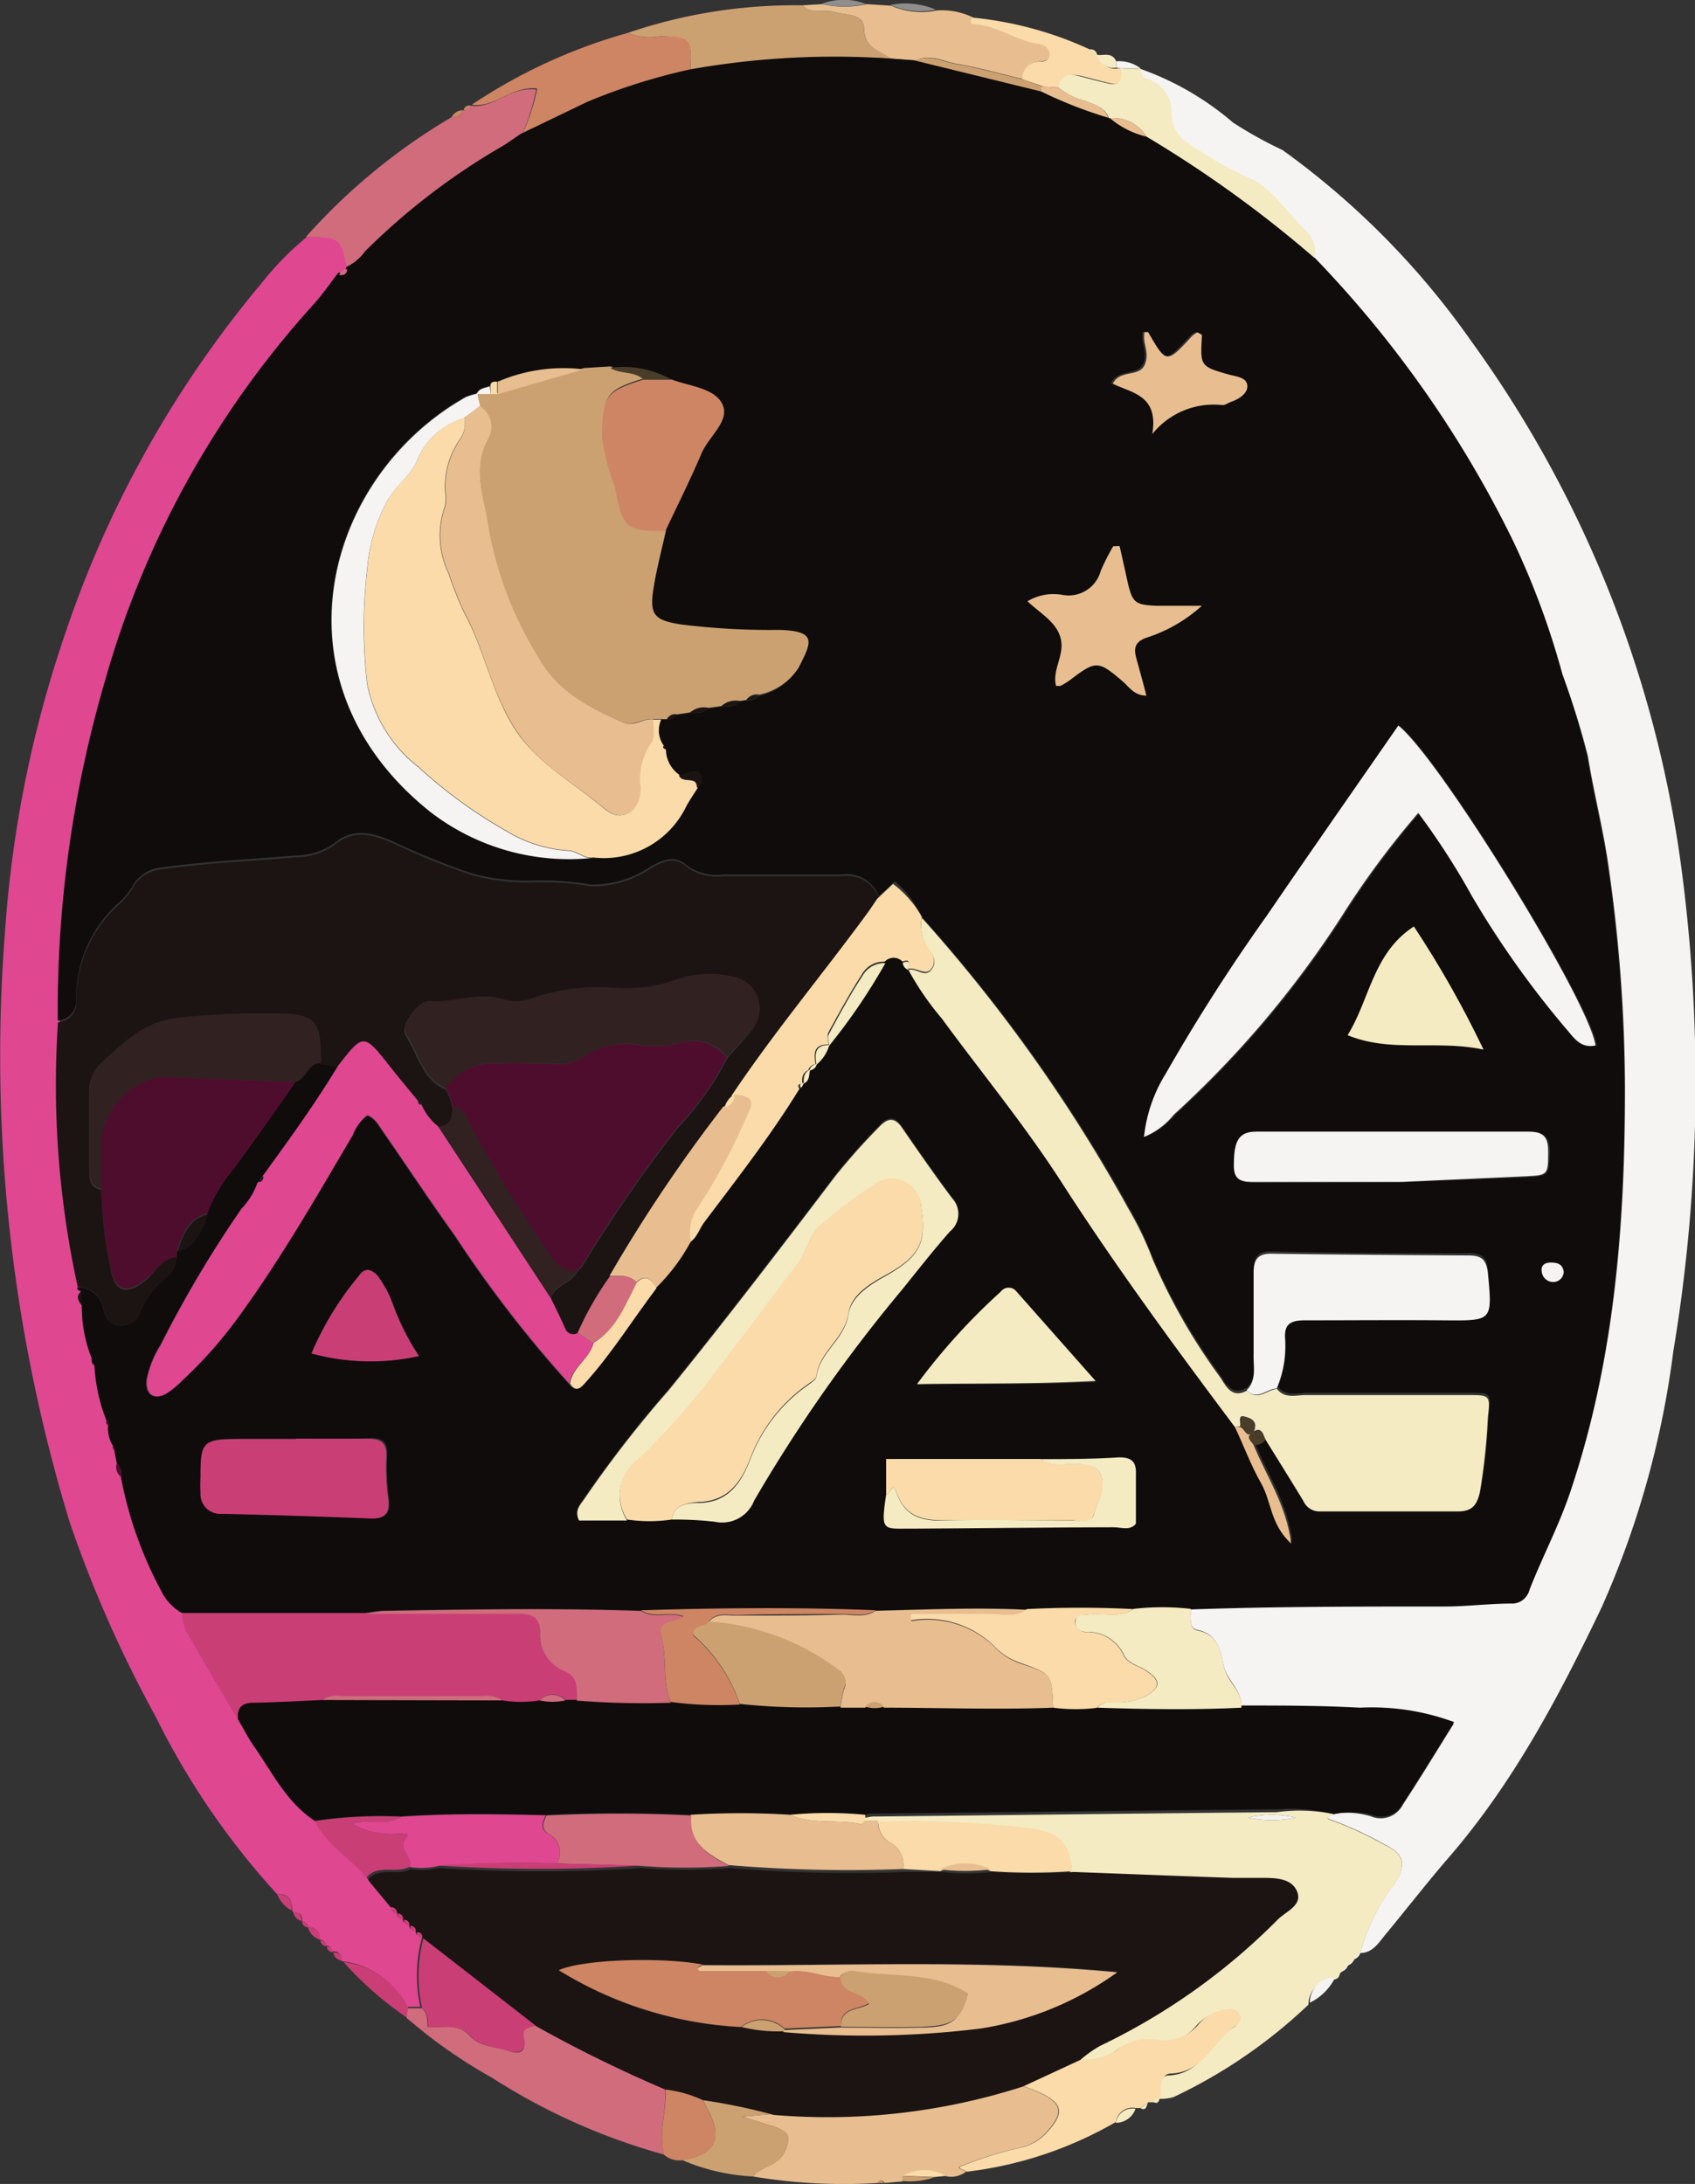 <svg id="Layer_1" data-name="Layer 1" xmlns="http://www.w3.org/2000/svg" viewBox="0 0 85.98 110.74"><rect x="0" y="0" width="85.98" height="110.74" fill="#333333" stroke="none"/><defs><style>.cls-1{fill:#f5f4f3;}.cls-2{fill:#df4791;}.cls-3{fill:#f4ebc2;}.cls-4{fill:#e8be90;}.cls-5{fill:#d16c7c;}.cls-6{fill:#fadba9;}.cls-7{fill:#cca172;}.cls-8{fill:#cd8564;}.cls-9{fill:#ca3e76;}.cls-10{fill:#908d8d;}.cls-11{fill:#0f0c0b;}.cls-12{fill:#1b1412;}.cls-13{fill:#4f0d2d;}.cls-14{fill:#312121;}.cls-15{fill:#493d2a;}</style></defs><title>logo</title><path class="cls-1" d="M319.59,250a14.7,14.7,0,0,1,4.7,2.72,20.83,20.83,0,0,0,2.52,1.4,40.74,40.74,0,0,1,9.55,9.66A58.72,58.72,0,0,1,347,290.23a82.8,82.8,0,0,1-.37,24.8A46.12,46.12,0,0,1,343,328c-2.19,4.57-4.52,9-7.92,12.88-1,1.17-2,2.45-3,3.66-.36.42-.67,1-1.33,1a10,10,0,0,1,1.73-3.5c.62-1,.52-1.5-.49-2a18.4,18.4,0,0,0-2.7-1.25c-.45-.13.07-.2.13-.31a4.19,4.19,0,0,1,1.87.13,1.26,1.26,0,0,0,1.62-.59c.88-1.34,1.71-2.71,2.58-4.1a12.07,12.07,0,0,0-4.78-.73c-2-.06-4-.08-6-.11.07-.86-.73-1.36-.89-2.11s-.28-1.6-1.35-1.82c-.46-.09-.28-.7-.33-1.09,4.27-.15,8.55-.18,12.82-.15,1.16,0,2.32-.11,3.48-.15a.89.89,0,0,0,.91-.68c.66-1.67,1.51-3.26,2.08-5,2.23-6.64,2.76-13.54,2.75-20.47a79.74,79.74,0,0,0-.81-11c-.26-1.94-.76-3.82-1.07-5.75A40.51,40.51,0,0,0,341,280.7a39.65,39.65,0,0,0-2.56-6.79,56.24,56.24,0,0,0-10.05-14.32,1.51,1.51,0,0,0-.49-1.42c-1-.88-1.68-2.16-2.87-2.64a19.22,19.22,0,0,1-3-1.72,1.76,1.76,0,0,1-.93-1.54,1.73,1.73,0,0,0-1.28-1.78c-.21-.06-.26-.31-.32-.51Z" transform="translate(-261.75 -246.51)"/><path class="cls-2" d="M275.81,342.56a38.61,38.61,0,0,1-6.16-9,62.26,62.26,0,0,1-4.36-9.85A80.93,80.93,0,0,1,262,293.81a59,59,0,0,1,3.06-15.18A54.86,54.86,0,0,1,275,260.89a15.3,15.3,0,0,1,2.32-2.37c1.75,0,1.75,0,2.1,1.65h0a.43.43,0,0,0-.4.29c-.45.58-.86,1.19-1.36,1.72a47.79,47.79,0,0,0-10.49,19,59.62,59.62,0,0,0-2.39,17.21,47.87,47.87,0,0,0,1,13.4c0,.13.05.2.17.2-.27.27-.16.51.06.74a7,7,0,0,0,.5,2.67.31.31,0,0,0,.14.4,8.9,8.9,0,0,0,.62,2.79s-.07.07-.06.09a.7.7,0,0,0,.13.17,1.71,1.71,0,0,0,.25,1s-.07.08-.06.1a1.3,1.3,0,0,0,.11.19l.12.62a.6.6,0,0,0,.2.65,19.9,19.9,0,0,0,2.05,5.79A2.54,2.54,0,0,0,271,328.3a3,3,0,0,0,.2.9c.86,1.52,1.76,3,2.64,4.52.27.45.51.93.81,1.36.93,1.33,1.65,2.84,3.08,3.77.61,1.19,1.79,1.86,2.62,2.86l1.25,1.51c0,.19.1.28.29.29l0,0a.24.24,0,0,0,.28.28l0,0a.24.24,0,0,0,.28.26l.05.05c0,.18.08.27.27.26l.06.06q0,.28.27.24l.06.07a7.44,7.44,0,0,0-.09,3.54h-.68a4.15,4.15,0,0,0-3.28-2.31l-.1-.09c.07-.35-.15-.41-.42-.42l0,0a.32.32,0,0,0-.31-.29l0,0a.31.31,0,0,0-.3-.3l0,0a.55.55,0,0,0-.61-.62h0a.32.32,0,0,0-.29-.31l0,0c0-.27-.07-.49-.42-.43l-.08-.09C276.57,342.87,276.42,342.52,275.81,342.56Z" transform="translate(-261.75 -246.51)"/><path class="cls-3" d="M329.42,338.5c-.06.11-.58.18-.13.31a18.4,18.4,0,0,1,2.7,1.25c1,.47,1.11,1,.49,2a10,10,0,0,0-1.73,3.5v0l-.34.35,0,0-.35.34,0,0-.35.34a.3.3,0,0,1-.3.29,1.28,1.28,0,0,0-1.29,1.28,26,26,0,0,1-6.83,4.68,2.12,2.12,0,0,1-.77.09c-.06-.5,0-1.16.5-1.18,1.71-.07,2.16-1.74,3.34-2.46a.41.41,0,0,0,.12-.56.54.54,0,0,0-.54-.25,2.22,2.22,0,0,0-1.52.76,2.26,2.26,0,0,1-2.11.8,2.56,2.56,0,0,0-2,.48,2.76,2.76,0,0,1-1.94.49,6.18,6.18,0,0,1,1-.71,32.26,32.26,0,0,0,9-6.39c.42-.42,1.28-.73,1-1.43s-1.13-.67-1.83-.7l-1.43,0c-2.69-.09-5.38-.2-8.07-.3-.17-1.55-.66-2-2.31-2.2a52.93,52.93,0,0,0-7.55-.32h-.64a2.43,2.43,0,0,0,0-.27c.15,0,.31-.06.46-.07,6.84-.07,13.67-.16,20.51-.22A8.6,8.6,0,0,1,329.42,338.5Zm-4.37.17a5.73,5.73,0,0,0,2.44,0A5.58,5.58,0,0,0,325.05,338.67Z" transform="translate(-261.75 -246.51)"/><path class="cls-4" d="M306.28,357.2a28,28,0,0,1-6.34-.33c.43-.52,1.24-.53,1.58-1.2s.33-1.06-.51-1.33l-1.61-.5,1.53-.14a32.43,32.43,0,0,0,12.64-1.44c.29.12.58.21.86.34,1.24.57,1.3,1.06.36,2.07a2.44,2.44,0,0,1-1.31.74,20.11,20.11,0,0,0-3,.94c-.28.11.18.17.27.28a1.23,1.23,0,0,1-1,.23,2.21,2.21,0,0,0-2.2,0,.58.58,0,0,0,0,.26l-.93.08C306.48,357,306.38,357.06,306.28,357.2Z" transform="translate(-261.75 -246.51)"/><path class="cls-5" d="M295.43,355.76a31.84,31.84,0,0,1-8.73-3.9,25.91,25.91,0,0,1-3.53-2.37l.27-.21c.71.08,1.53-.21,2.1.42s1.34.57,2,.8.93,0,.76-.72c-.1-.42.3-.47.6-.56a67.91,67.91,0,0,0,6.58,3.23C295.58,353.55,295.13,354.65,295.43,355.76Z" transform="translate(-261.75 -246.51)"/><path class="cls-5" d="M279.37,260.18c-.35-1.63-.35-1.63-2.1-1.66a30.83,30.83,0,0,1,7.39-6.07c.28,0,.5,0,.58-.35h0a.3.3,0,0,0,.33-.23l.06,0c1.17.17,2-1,3.32-.82a10.1,10.1,0,0,1-.79,2.42c-.31.2-.6.42-.91.61a34.12,34.12,0,0,0-7,5.35A2.46,2.46,0,0,1,279.37,260.18Z" transform="translate(-261.75 -246.51)"/><path class="cls-6" d="M310.78,356.63c-.09-.11-.55-.17-.27-.28a20.11,20.11,0,0,1,3-.94,2.44,2.44,0,0,0,1.31-.74c.94-1,.88-1.5-.36-2.07-.28-.13-.57-.22-.86-.34l2.91-1.35a2.76,2.76,0,0,0,1.94-.49,2.56,2.56,0,0,1,2-.48,2.26,2.26,0,0,0,2.11-.8,2.22,2.22,0,0,1,1.52-.76.54.54,0,0,1,.54.25.41.41,0,0,1-.12.56c-1.18.72-1.63,2.39-3.34,2.46-.53,0-.56.68-.5,1.18l0,0-.37.28-.12,0H320l-.39.29-.12,0h-.14a.85.85,0,0,0-1,.71A19.7,19.7,0,0,1,310.78,356.63Z" transform="translate(-261.75 -246.51)"/><path class="cls-7" d="M293.59,248.18a26.23,26.23,0,0,1,8.87-1.4c.47.49,1.1.19,1.63.34s1.48.07,1.49.84c0,1,.8,1.11,1.34,1.52a41.72,41.72,0,0,0-10.16.68c.11-1.7,0-1.77-1.52-1.81A3,3,0,0,1,293.59,248.18Z" transform="translate(-261.75 -246.51)"/><path class="cls-8" d="M293.59,248.18a3,3,0,0,0,1.65.17c1.56,0,1.63.11,1.52,1.81a30.49,30.49,0,0,0-5.2,1.64l-3.37,1.62A10.1,10.1,0,0,0,289,251c-1.28-.16-2.15,1-3.32.82A27.58,27.58,0,0,1,293.59,248.18Z" transform="translate(-261.75 -246.51)"/><path class="cls-4" d="M306.92,249.48c-.54-.41-1.32-.5-1.34-1.52,0-.77-.92-.68-1.49-.84s-1.16.15-1.63-.34l1-.06a5,5,0,0,0,2.25,0l1.25.08a3.78,3.78,0,0,0,2.3.24,3.65,3.65,0,0,1,1.84.35c-.09.15-.1.33.1.34,1.17.1,2.12.86,3.26,1a.6.6,0,0,1,.57.46c.05.34-.24.4-.51.44a.86.86,0,0,0-.88.89c-1.11-.26-2.22-.58-3.34-.77-.68-.11-1.36-.53-2.09-.18Z" transform="translate(-261.75 -246.51)"/><path class="cls-7" d="M300.93,353.7l-1.53.14,1.61.5c.84.27.92.55.51,1.33s-1.15.68-1.58,1.2a10.33,10.33,0,0,1-3.58-.83c1.64-.26,2.07-1.07,1.32-2.5-.1-.18-.18-.37-.27-.55A30.47,30.47,0,0,1,300.93,353.7Z" transform="translate(-261.75 -246.51)"/><path class="cls-6" d="M313.6,250.53a.86.86,0,0,1,.88-.89c.27,0,.56-.1.51-.44a.6.6,0,0,0-.57-.46c-1.14-.16-2.09-.92-3.26-1-.2,0-.19-.19-.1-.34a18.41,18.41,0,0,1,6,1.63l.4.3,0,0a.89.89,0,0,0,1,.65l.26,0c0,.4.08.92-.62.76-.51-.11-1-.26-1.52-.38s-.95,0-1.05.59l-.84-.05Z" transform="translate(-261.75 -246.51)"/><path class="cls-8" d="M297.41,353c.09.18.17.37.27.55.75,1.43.32,2.24-1.32,2.5a1.21,1.21,0,0,1-.93-.28c-.3-1.11.15-2.21.07-3.31A6.05,6.05,0,0,1,297.41,353Z" transform="translate(-261.75 -246.51)"/><path class="cls-9" d="M279.18,346a4.15,4.15,0,0,1,3.28,2.31c0,.17,0,.33-.08.5A17.48,17.48,0,0,1,279.18,346Z" transform="translate(-261.75 -246.51)"/><path class="cls-1" d="M328.19,348.06a1.28,1.28,0,0,1,1.29-1.28A2.81,2.81,0,0,1,328.19,348.06Z" transform="translate(-261.75 -246.51)"/><path class="cls-10" d="M309.22,247a3.78,3.78,0,0,1-2.3-.24A3.93,3.93,0,0,1,309.22,247Z" transform="translate(-261.75 -246.51)"/><path class="cls-5" d="M282.38,348.84c0-.17.05-.33.08-.5h.68c.31.24.28.6.3.94l-.27.21Z" transform="translate(-261.75 -246.51)"/><path class="cls-10" d="M305.67,246.71a5,5,0,0,1-2.25,0A3.12,3.12,0,0,1,305.67,246.71Z" transform="translate(-261.75 -246.51)"/><path class="cls-6" d="M307.55,356.84a2.21,2.21,0,0,1,2.2,0l-.63.06Z" transform="translate(-261.75 -246.51)"/><path class="cls-3" d="M318.35,354.15a.85.85,0,0,1,1-.71A1.06,1.06,0,0,1,318.35,354.15Z" transform="translate(-261.75 -246.51)"/><path class="cls-7" d="M307.55,356.84l1.57.08a3.77,3.77,0,0,1-1.6.18A.58.58,0,0,1,307.55,356.84Z" transform="translate(-261.75 -246.51)"/><path class="cls-3" d="M318.37,249.94a.89.89,0,0,1-1-.65c.34.06.78-.17,1,.33C318.36,249.73,318.37,249.83,318.37,249.94Z" transform="translate(-261.75 -246.51)"/><path class="cls-9" d="M275.81,342.56c.61,0,.76.31.74.83A1.58,1.58,0,0,1,275.81,342.56Z" transform="translate(-261.75 -246.51)"/><path class="cls-1" d="M318.37,249.94c0-.11,0-.21,0-.32a1.78,1.78,0,0,1,1.24.36h-1Z" transform="translate(-261.75 -246.51)"/><path class="cls-9" d="M277.38,344.25a.55.55,0,0,1,.61.62A.9.9,0,0,1,277.38,344.25Z" transform="translate(-261.75 -246.51)"/><path class="cls-3" d="M320.24,353.09l.37-.28C320.53,353,320.55,353.24,320.24,353.09Z" transform="translate(-261.75 -246.51)"/><path class="cls-3" d="M319.6,353.41l.39-.29C319.9,353.27,319.92,353.57,319.6,353.41Z" transform="translate(-261.75 -246.51)"/><path class="cls-8" d="M285.24,252.1c-.08.31-.3.37-.58.35A.63.63,0,0,1,285.24,252.1Z" transform="translate(-261.75 -246.51)"/><path class="cls-9" d="M278.66,345.52c.27,0,.49.07.42.42C278.87,345.87,278.69,345.76,278.66,345.52Z" transform="translate(-261.75 -246.51)"/><path class="cls-9" d="M276.63,343.48c.35-.06.41.16.42.43A.53.53,0,0,1,276.63,343.48Z" transform="translate(-261.75 -246.51)"/><path class="cls-9" d="M277.07,343.93a.32.32,0,0,1,.29.31A.31.31,0,0,1,277.07,343.93Z" transform="translate(-261.75 -246.51)"/><path class="cls-9" d="M278,344.89a.31.31,0,0,1,.3.3A.31.31,0,0,1,278,344.89Z" transform="translate(-261.75 -246.51)"/><path class="cls-9" d="M278.33,345.21a.32.32,0,0,1,.31.29A.3.3,0,0,1,278.33,345.21Z" transform="translate(-261.75 -246.51)"/><path class="cls-1" d="M329.78,346.49l.35-.34A.48.48,0,0,1,329.78,346.49Z" transform="translate(-261.75 -246.51)"/><path class="cls-8" d="M285.6,251.86a.3.3,0,0,1-.33.23A.29.29,0,0,1,285.6,251.86Z" transform="translate(-261.75 -246.51)"/><path class="cls-7" d="M306.28,357.2c.1-.14.2-.16.31,0Z" transform="translate(-261.75 -246.51)"/><path class="cls-1" d="M330.42,345.86l.34-.35A.47.47,0,0,1,330.42,345.86Z" transform="translate(-261.75 -246.51)"/><path class="cls-3" d="M317.42,249.31l-.4-.3C317.26,249,317.36,249.12,317.42,249.31Z" transform="translate(-261.75 -246.51)"/><path class="cls-1" d="M330.1,346.17l.35-.34A.48.48,0,0,1,330.1,346.17Z" transform="translate(-261.75 -246.51)"/><path class="cls-11" d="M306.92,249.48l1.25.1,6.4,1.57a22.32,22.32,0,0,0,3.43,1.33l.05,0a4.5,4.5,0,0,0,1.86.94,60.07,60.07,0,0,1,8.52,6.15,56.24,56.24,0,0,1,10.05,14.32A39.65,39.65,0,0,1,341,280.7a40.51,40.51,0,0,1,1.27,4.22c.31,1.93.81,3.81,1.07,5.75a79.74,79.74,0,0,1,.81,11c0,6.93-.52,13.83-2.75,20.47-.57,1.69-1.42,3.28-2.08,5a.89.89,0,0,1-.91.68c-1.16,0-2.32.16-3.48.15-4.27,0-8.55,0-12.82.15a12.78,12.78,0,0,0-2.9,0,53.83,53.83,0,0,0-5.39,0c-2.57-.13-5.13,0-7.69.05-4-.13-7.94-.09-11.9,0-4.37-.14-8.74-.07-13.11,0a7.31,7.31,0,0,0-.92.14H271a2.54,2.54,0,0,1-1.07-1.13,19.9,19.9,0,0,1-2.05-5.79.56.56,0,0,0-.2-.65l-.12-.62s0-.08,0-.1a1.08,1.08,0,0,0-.08-.19,1.71,1.71,0,0,1-.25-1,.21.21,0,0,0-.07-.26,8.9,8.9,0,0,1-.62-2.79l-.14-.4a7,7,0,0,1-.5-2.67l-.06-.74c-.12,0-.18-.07-.17-.2A1.38,1.38,0,0,1,267,312.9c.09.39.3.8.83.82a1,1,0,0,0,1.06-.78,5.15,5.15,0,0,1,1.24-1.62,1.41,1.41,0,0,0,.58-1.07c0-.1,0-.2,0-.3,1-.24,1.29-1.08,1.56-1.92a7.31,7.31,0,0,1,1.33-2.25c1.06-1.46,2.09-2.94,3.13-4.41.54-.15.59-1,1.25-.95l.92.13c-1.17,1.94-2.5,3.77-3.83,5.6l-.25.31a3.7,3.7,0,0,1-.82,1.34,58.44,58.44,0,0,0-4.14,6.93,5.08,5.08,0,0,0-.7,1.76c-.09.7.33,1,.95.72a4.59,4.59,0,0,0,.85-.69,22.12,22.12,0,0,0,2.93-3.33c2.11-2.91,3.9-6,5.72-9.12a2.26,2.26,0,0,1,.74-1c.43.16.61.57.85.9,1.2,1.73,2.36,3.49,3.59,5.2a61.86,61.86,0,0,0,5.8,7.51c.35.51.59.16.84-.11,1.32-1.48,2.36-3.16,3.55-4.73a9.82,9.82,0,0,0,1.78-2.37c.38-.21.5-.65.73-1,1.68-2.23,3.4-4.43,4.86-6.81l.15-.26,0,0c.32-.13.25-.45.33-.7l-.05.05c.18-.05.34-.13.38-.34l0,0a2,2,0,0,0,.66-1l0,0a30.64,30.64,0,0,0,2.84-4.2.62.62,0,0,1,.9,0,.44.44,0,0,0,.3.37h0a14.31,14.31,0,0,0,1.69,2.46c2.08,2.84,4.31,5.57,6.22,8.53,2.71,4.19,5.68,8.19,8.65,12.19.45.94.86,1.89,1.35,2.81s.47,2.11,1.53,3.06c-.26-2-1.28-3.4-1.91-5a.64.64,0,0,0,.58-.28c.65,1.05,1.3,2.09,1.94,3.14a.89.89,0,0,0,.84.54q3.48,0,7,0c.72,0,1-.34,1.12-1a31.75,31.75,0,0,0,.4-3.76c.13-1.13.11-1.14-1-1.14-2.74,0-5.49,0-8.23,0-.49,0-1.06.21-1.46-.31a5.54,5.54,0,0,0,.37-2.48c-.05-.77.26-1,1-1,2.37.05,4.75,0,7.12,0s2.39,0,2.16-2.43c-.07-.71-.36-.86-1-.86-3.33,0-6.65,0-10-.09-.72,0-.89.32-.88,1,0,1.37,0,2.74,0,4.11,0,.61.17,1.29-.35,1.81-.76.42-1.06-.2-1.35-.65a30.33,30.33,0,0,1-3.44-6,16.55,16.55,0,0,0-1.22-2.55A79.71,79.71,0,0,0,308.51,293a5.4,5.4,0,0,0-1.37-1.81l-.81.76a1.75,1.75,0,0,0-1.89-1.1c-2,0-4,0-6,0a2.62,2.62,0,0,1-1.81-.43c-.66-.59-1.18-.33-1.84,0a5.16,5.16,0,0,1-3.09.94,14.94,14.94,0,0,0-3-.2,10.53,10.53,0,0,1-3-.36,36.61,36.61,0,0,1-4.1-1.66c-1-.42-1.95-.68-2.93.15a3.43,3.43,0,0,1-1.94.6c-2.24.19-4.5.29-6.73.6a1.9,1.9,0,0,0-1.45.82,4.07,4.07,0,0,1-.66.87,6.49,6.49,0,0,0-2.28,5,1,1,0,0,1-.93,1.08,59.62,59.62,0,0,1,2.39-17.21,47.79,47.79,0,0,1,10.49-19c.5-.53.91-1.14,1.36-1.72.24.05.36-.07.4-.29h0a2.35,2.35,0,0,0,.95-.79,34.12,34.12,0,0,1,7-5.35c.31-.19.6-.41.91-.61l3.37-1.62a30.49,30.49,0,0,1,5.2-1.64A41.72,41.72,0,0,1,306.92,249.48Zm-20.33,16.58c-.23.1-.54.08-.65.39h0a3,3,0,0,0-.6.18c-7.21,4.09-10,14.51-1.76,21.06a11.52,11.52,0,0,0,8.22,2.3,4.64,4.64,0,0,0,4.72-2.61c.17-.31.38-.61.57-.92a.5.5,0,0,0,.2-.66c-.16-.29-.42-.16-.66-.08a2.24,2.24,0,0,1-.45.09,1.58,1.58,0,0,1-.7-1.29.33.33,0,0,0-.06-.19,1.31,1.31,0,0,1-.14-1.33l.14,0,.15,0a.63.63,0,0,0,.52-.24l.66-.1c.33,0,.67.05.93-.23l.65-.09c.34,0,.69.05.94-.26l.33-.05a.73.73,0,0,0,.61-.22,3.13,3.13,0,0,0,2-1.38c.61-1.23,1-1.85-1-1.9a36.74,36.74,0,0,1-5-.28c-1.35-.22-1.59-.5-1.36-1.89.16-1,.41-1.94.63-2.91.62-1.31,1.27-2.61,1.84-3.94.36-.85,1.44-1.65,1.06-2.47s-1.67-.92-2.59-1.27a4.89,4.89,0,0,0-3.11-.6l-1.35.08a8.37,8.37,0,0,0-4.42.63C286.75,265.83,286.62,265.85,286.59,266.06ZM306.7,322.3c-.29,2-.17,1.72,1.5,1.71,3.33,0,6.66,0,10-.07.4,0,.85.19,1.14-.18,0-.84,0-1.63,0-2.42,0-.63-.11-1-.85-.94-1.32.08-2.64.06-4,.09H306.7Zm-10.88,1.26a18,18,0,0,1,2.21.11,1.74,1.74,0,0,0,2-1.07,78,78,0,0,1,7.49-10.78c.8-1,1.58-2,2.42-2.94a1.14,1.14,0,0,0,.11-1.67c-.89-1.19-1.73-2.4-2.57-3.62-.39-.55-.73-.44-1.14,0a32.35,32.35,0,0,0-2.21,2.48c-2.78,3.66-5.57,7.31-8.47,10.88a58.18,58.18,0,0,0-4.27,5.5c-.19.29-.52.56-.27,1.09h2.44A7.78,7.78,0,0,0,295.82,323.56Zm24-19.4a3.76,3.76,0,0,0,1.54-1.12,50.84,50.84,0,0,0,8.48-10,44.37,44.37,0,0,1,3.92-5.3,36.56,36.56,0,0,1,2.72,4.21,47.65,47.65,0,0,0,4.76,6.71c.39.44.73,1,1.51.87-.33-2.22-7.94-14.56-10-16.22-2.23,3.22-4.47,6.42-6.67,9.64a94.48,94.48,0,0,0-5.12,8A7.57,7.57,0,0,0,319.78,304.16Zm-43,15.3v0h-2.85c-1.9,0-2,.09-2,1.94a6.87,6.87,0,0,0,0,.79,1,1,0,0,0,1.09,1.06c2.54.06,5.07.14,7.61.24.73,0,.9-.33.82-1a11.79,11.79,0,0,1-.1-2.05c.06-.77-.18-1.06-.95-1C279.17,319.49,278,319.46,276.74,319.46Zm56.09-13,6.4-.26c1-.05,1-.1,1.06-1.26,0-.78-.28-1-1-1-4.6,0-9.2,0-13.8,0-.87,0-1.1.44-1.14,1.64,0,.87.46.91,1.1.91ZM318.54,274.2l-.32,0a11.12,11.12,0,0,0-.63,1.24,1.69,1.69,0,0,1-1.93,1.23,2.57,2.57,0,0,0-1.79.32c.65.64,1.48,1,1.69,1.9s-.45,1.58-.24,2.39c.12,0,.19.05.22,0a3.61,3.61,0,0,0,.53-.33c1.27-1,1.39-1,2.63.1.33.28.57.72,1.2.72-.18-.69-.34-1.29-.51-1.89s-.05-.86.56-1.06a7.65,7.65,0,0,0,2.76-1.6c-1,0-1.64,0-2.3,0-1.1-.05-1.22-.16-1.47-1.24C318.81,275.39,318.68,274.8,318.54,274.2ZM337,299.73a51.34,51.34,0,0,0-3.53-6.24c-2.07,1.34-2.23,3.68-3.36,5.51C332.29,299.91,334.53,299.22,337,299.73Zm-28.68,17c3.11-.05,5.9,0,9.06-.14l-4-4.52a.5.5,0,0,0-.81,0A31.59,31.59,0,0,0,308.27,316.69ZM283,315.27a12.7,12.7,0,0,1-1.35-2.72,5.32,5.32,0,0,0-.76-1.38c-.32-.33-.65-.38-.92,0a15.77,15.77,0,0,0-2.42,3.95A11.35,11.35,0,0,0,283,315.27Zm37.18-46.75a4,4,0,0,1,3.48-1.48c.14,0,.29-.12.44-.17.41-.14.85-.35.81-.83s-.51-.44-.87-.53c-1.53-.39-1.52-.39-1.43-2,0-.05-.15-.11-.23-.16a1.51,1.51,0,0,0-.26.18c-1.31,1.42-1.31,1.42-2.24-.19,0,0-.1,0-.18,0-.08.57.3,1.14,0,1.67s-1.23.21-1.61.94C319.12,266.44,320.54,266.47,320.2,268.52ZM341.07,311c0-.45-.38-.46-.67-.47s-.51.14-.44.48a.58.58,0,0,0,.65.5A.53.53,0,0,0,341.07,311Z" transform="translate(-261.75 -246.51)"/><path class="cls-11" d="M329.42,338.5a8.6,8.6,0,0,0-2.81-.25c-6.84.06-13.67.15-20.51.22-.15,0-.31,0-.46.07a20.21,20.21,0,0,0-3.81,0,40.52,40.52,0,0,0-5.05,0,72.08,72.08,0,0,0-7.35,0c-2.45-.06-4.89-.1-7.33.07a22.9,22.9,0,0,0-4.38.22c-1.43-.93-2.15-2.44-3.08-3.77-.3-.43-.54-.91-.81-1.36-.08-.59.16-.86.78-.87,1.16,0,2.32-.09,3.48-.14h9.14a6,6,0,0,0,1.89,0,3.09,3.09,0,0,0,1.32,0H291a42.36,42.36,0,0,0,4.78.07,18.73,18.73,0,0,0,3.51.1,32.19,32.19,0,0,0,5.1.13h1.26a1.62,1.62,0,0,0,.95,0c2.86.06,5.72.15,8.58,0a8.76,8.76,0,0,0,2.23,0c2.44.09,4.88.13,7.32,0,2,0,4,0,6,.11a12.07,12.07,0,0,1,4.78.73c-.87,1.39-1.7,2.76-2.58,4.1a1.26,1.26,0,0,1-1.62.59A4.19,4.19,0,0,0,329.42,338.5Z" transform="translate(-261.75 -246.51)"/><path class="cls-3" d="M324.72,333.1c-2.44.12-4.88.08-7.32,0a.89.89,0,0,1,.71-.28,3.52,3.52,0,0,0,1.69-.27c.83-.45.88-.83.1-1.33-.39-.26-.92-.35-1.14-.8a2,2,0,0,0-1.9-1.16c-.31,0-.63-.19-.55-.6s.4-.26.65-.29c.76-.12,1.58.23,2.29-.28a12.78,12.78,0,0,1,2.9,0c.05.39-.13,1,.33,1.09,1.07.22,1.18,1,1.35,1.82S324.79,332.24,324.72,333.1Z" transform="translate(-261.75 -246.51)"/><path class="cls-3" d="M328.43,259.59a60.07,60.07,0,0,0-8.52-6.15,2,2,0,0,0-1.86-.94l-.05,0c-.2-.56-.74-.68-1.2-.87a3.76,3.76,0,0,1-1.36-.67c.1-.64.53-.72,1.05-.59s1,.27,1.52.38c.7.16.6-.36.62-.76h.95c.06.2.11.45.32.51a1.73,1.73,0,0,1,1.28,1.78,1.76,1.76,0,0,0,.93,1.54,19.22,19.22,0,0,0,3,1.72c1.19.48,1.91,1.76,2.87,2.64A1.51,1.51,0,0,1,328.43,259.59Z" transform="translate(-261.75 -246.51)"/><path class="cls-12" d="M270.72,310.25a1.41,1.41,0,0,1-.58,1.07,5.15,5.15,0,0,0-1.24,1.62,1,1,0,0,1-1.06.78c-.53,0-.74-.43-.83-.82a1.38,1.38,0,0,0-1.32-1.15,47.87,47.87,0,0,1-1-13.4,1,1,0,0,0,.93-1.08,6.49,6.49,0,0,1,2.28-5,4.07,4.07,0,0,0,.66-.87,1.9,1.9,0,0,1,1.45-.82c2.23-.31,4.49-.41,6.73-.6a3.43,3.43,0,0,0,1.94-.6c1-.83,1.91-.57,2.93-.15a36.61,36.61,0,0,0,4.1,1.66,10.53,10.53,0,0,0,3,.36,14.94,14.94,0,0,1,3,.2,5.16,5.16,0,0,0,3.09-.94c.66-.34,1.18-.6,1.84,0a2.62,2.62,0,0,0,1.81.43c2,0,4,0,6,0a1.75,1.75,0,0,1,1.89,1.1c-.15.22-.29.44-.44.65-2.29,3.13-4.79,6.11-6.95,9.34h0a1.12,1.12,0,0,0-.49.66,77.49,77.49,0,0,0-5.77,8.58,15.87,15.87,0,0,0-1.65,2.89.43.43,0,0,1-.63-.23c-.24-.52-.48-1-.73-1.54.18-.73,1.06-.78,1.35-1.39a2,2,0,0,0,.31-.35,73.36,73.36,0,0,1,4.8-6.95,15.1,15.1,0,0,0,2.51-3.53c.38-.44.78-.86,1.14-1.31a1.65,1.65,0,0,0-1-2.77,5.11,5.11,0,0,0-2.66.12,7.58,7.58,0,0,1-3.26.46,10.48,10.48,0,0,0-4.05.49,2.49,2.49,0,0,1-1.56.11c-1.27-.43-2.49.17-3.74.08-.65-.05-1.52,1.21-1.18,1.71.62.93.82,2.2,2,2.7a2.11,2.11,0,0,1,.35.94c0,.51-.09.94-.72,1a2.9,2.9,0,0,1-.85-1.11.15.15,0,0,0-.13-.18c-.46-.57-.93-1.12-1.38-1.69-1.38-1.76-1.38-1.77-2.68-.1l-.92-.13c0-2.26-.26-2.54-2.53-2.53a39.81,39.81,0,0,0-4.87.24c-1.69.23-2.69,1.31-3.8,2.31a1.83,1.83,0,0,0-.53,1.44c0,1.32,0,2.64,0,3.95,0,.46.07.85.61.95a20.86,20.86,0,0,0,.45,3.86c.17,1.37.85,1.54,1.88.66C269.69,310.9,270,310.3,270.72,310.25Z" transform="translate(-261.75 -246.51)"/><path class="cls-12" d="M297.41,353a6.05,6.05,0,0,0-1.91-.54,67.91,67.91,0,0,1-6.58-3.23l-5.69-4.42-.06-.07a.23.23,0,0,0-.27-.24l-.06-.06a.24.24,0,0,0-.27-.26l-.05,0a.25.25,0,0,0-.28-.27l0,0a.26.26,0,0,0-.28-.28l0,0a.27.27,0,0,0-.29-.29c-.42-.5-.84-1-1.25-1.51.59-.7,1.49-.17,2.17-.54a3.53,3.53,0,0,0,1.41-.06,76.81,76.81,0,0,0,10.29,0,28,28,0,0,0,4.49,0,72.76,72.76,0,0,0,8.86.2l1.88,0a10.36,10.36,0,0,0,2.55,0,30.24,30.24,0,0,0,4.15,0c2.69.1,5.38.21,8.07.3l1.43,0c.7,0,1.55,0,1.83.7s-.58,1-1,1.43a32.26,32.26,0,0,1-9,6.39,6.18,6.18,0,0,0-1,.71l-2.91,1.35a32.43,32.43,0,0,1-12.64,1.44A30.47,30.47,0,0,0,297.41,353Zm4.11-3.48a48.15,48.15,0,0,0,10-.18,16.17,16.17,0,0,0,6.93-2.85c-7-.67-14.05-.3-21.06-.36-2.1-.39-6-.26-7.27.29a19.46,19.46,0,0,0,9.24,2.88A8.07,8.07,0,0,0,301.52,349.51Z" transform="translate(-261.75 -246.51)"/><path class="cls-9" d="M289.12,332.73a6,6,0,0,1-1.89,0,1.28,1.28,0,0,0-.89-.23l-7.36,0a1.27,1.27,0,0,0-.89.21c-1.16.05-2.32.12-3.48.14-.62,0-.86.28-.78.87-.88-1.51-1.78-3-2.64-4.52a3,3,0,0,1-.2-.9h9.25c2.58,0,5.17,0,7.75,0,.66,0,1.16.1,1.14.92a2,2,0,0,0,1.27,2c.7.31.63.89.59,1.48h-.56A.91.91,0,0,0,289.12,332.73Z" transform="translate(-261.75 -246.51)"/><path class="cls-9" d="M283.23,344.8l5.69,4.42c-.3.09-.7.14-.6.56.17.74-.22.9-.76.72s-1.46-.19-2-.8-1.39-.34-2.1-.42c0-.34,0-.7-.3-.94A7.44,7.44,0,0,1,283.23,344.8Z" transform="translate(-261.75 -246.51)"/><path class="cls-9" d="M282.51,341.17c-.68.37-1.58-.16-2.17.54-.83-1-2-1.67-2.62-2.86a22.9,22.9,0,0,1,4.38-.22c-.76.49-1.64.08-2.48.36a4,4,0,0,0,2.4.49c.13,0,.56-.07.34.2C281.85,340.29,282.74,340.66,282.51,341.17Z" transform="translate(-261.75 -246.51)"/><path class="cls-13" d="M267.67,320.73a.56.56,0,0,1,.2.65A.6.6,0,0,1,267.67,320.73Z" transform="translate(-261.75 -246.51)"/><path class="cls-9" d="M281.92,343.54a.26.26,0,0,1,.28.28A.24.24,0,0,1,281.92,343.54Z" transform="translate(-261.75 -246.51)"/><path class="cls-9" d="M282.24,343.86a.25.25,0,0,1,.28.27A.25.25,0,0,1,282.24,343.86Z" transform="translate(-261.75 -246.51)"/><path class="cls-9" d="M282.9,344.49a.23.23,0,0,1,.27.24Q282.89,344.78,282.9,344.49Z" transform="translate(-261.75 -246.51)"/><path class="cls-5" d="M279.36,260.16c0,.22-.16.34-.4.29A.43.43,0,0,1,279.36,260.16Z" transform="translate(-261.75 -246.51)"/><path class="cls-12" d="M265.86,312l.06.74C265.7,312.46,265.59,312.22,265.86,312Z" transform="translate(-261.75 -246.51)"/><path class="cls-12" d="M266.42,315.36l.14.4A.31.31,0,0,1,266.42,315.36Z" transform="translate(-261.75 -246.51)"/><path class="cls-13" d="M267.5,319.82a1.08,1.08,0,0,1,.08.19s0,.06,0,.1a1.3,1.3,0,0,1-.11-.19S267.47,319.85,267.5,319.82Z" transform="translate(-261.75 -246.51)"/><path class="cls-13" d="M267.18,318.55a.21.21,0,0,1,.07.26.7.7,0,0,1-.13-.17S267.16,318.58,267.18,318.55Z" transform="translate(-261.75 -246.51)"/><path class="cls-9" d="M281.59,343.22a.27.27,0,0,1,.29.29C281.69,343.5,281.59,343.41,281.59,343.22Z" transform="translate(-261.75 -246.51)"/><path class="cls-9" d="M282.57,344.17a.24.24,0,0,1,.27.26C282.65,344.44,282.57,344.35,282.57,344.17Z" transform="translate(-261.75 -246.51)"/><path class="cls-4" d="M307.56,341.28a72.76,72.76,0,0,1-8.86-.2c-1-.54-2.06-1.11-1.92-2.55a40.52,40.52,0,0,1,5.05,0c1.15.53,2.41.21,3.59.48.06,0,.15-.13.22-.2h.64A1.26,1.26,0,0,0,307,340,1.3,1.3,0,0,1,307.56,341.28Z" transform="translate(-261.75 -246.51)"/><path class="cls-6" d="M307.56,341.28A1.3,1.3,0,0,0,307,340a1.26,1.26,0,0,1-.71-1.13,52.93,52.93,0,0,1,7.55.32c1.65.23,2.14.65,2.31,2.2a30.24,30.24,0,0,1-4.15,0,2.8,2.8,0,0,0-2.55,0Z" transform="translate(-261.75 -246.51)"/><path class="cls-6" d="M305.64,338.81c-.07.07-.16.21-.22.2-1.18-.27-2.44.05-3.59-.48a20.21,20.21,0,0,1,3.81,0A2.43,2.43,0,0,1,305.64,338.81Z" transform="translate(-261.75 -246.51)"/><path class="cls-1" d="M325.05,338.67a5.58,5.58,0,0,1,2.44,0A5.73,5.73,0,0,1,325.05,338.67Z" transform="translate(-261.75 -246.51)"/><path class="cls-7" d="M314.57,251.15l-6.4-1.57c.73-.35,1.41.07,2.09.18,1.12.19,2.23.51,3.34.77l1,.36Z" transform="translate(-261.75 -246.51)"/><path class="cls-4" d="M314.57,251.15l0-.26.84.05a3.76,3.76,0,0,0,1.36.67c.46.19,1,.31,1.2.87A22.32,22.32,0,0,1,314.57,251.15Z" transform="translate(-261.75 -246.51)"/><path class="cls-7" d="M299.61,282l-.33.05a1.1,1.1,0,0,0-.94.26l-.65.09a1.07,1.07,0,0,0-.93.23l-.66.1a.46.46,0,0,0-.52.24l-.15,0-.14,0h-.43c-.52-.05-1,.41-1.54.16-1.7-.75-3.35-1.58-4.29-3.3a18.6,18.6,0,0,1-2.56-6.76c-.17-1.41-.77-2.84,0-4.3a1.24,1.24,0,0,0-.42-1.69l-.13-.65h0l.69,0H287l4.39-1.26,1.35-.08c.53.32,1.22.15,1.71.59-2,.62-2.07.84-2.13,2.89a11.55,11.55,0,0,0,.66,2.57c.4,2.11.54,2.22,2.56,2.23-.22,1-.47,1.93-.63,2.91-.23,1.39,0,1.67,1.36,1.89a36.74,36.74,0,0,0,5,.28c2,.05,1.61.67,1,1.9a3.13,3.13,0,0,1-2,1.38A.63.63,0,0,0,299.61,282Z" transform="translate(-261.75 -246.51)"/><path class="cls-3" d="M324.39,318.87c-3-4-5.94-8-8.65-12.19-1.91-3-4.14-5.69-6.22-8.53a14.31,14.31,0,0,1-1.69-2.46c.39-.12.83.42,1.16,0s.08-.8-.2-1.14a2.14,2.14,0,0,1-.28-1.5A79.71,79.71,0,0,1,319,307.82a16.55,16.55,0,0,1,1.22,2.55,30.33,30.33,0,0,0,3.44,6c.29.45.59,1.07,1.35.65.53.56,1-.05,1.52-.08.4.52,1,.3,1.46.31,2.74,0,5.49,0,8.23,0,1.11,0,1.13,0,1,1.14a31.75,31.75,0,0,1-.4,3.76c-.15.69-.4,1-1.12,1q-3.48,0-7,0a.89.89,0,0,1-.84-.54c-.64-1.05-1.29-2.09-1.94-3.14-.14-.22-.15-.64-.59-.37h0c.28-.52-.15-.7-.48-.77s-.14.32-.2.51Z" transform="translate(-261.75 -246.51)"/><path class="cls-6" d="M294.86,283h.43a1.31,1.31,0,0,0,.14,1.33l0,.11.1.08a1.58,1.58,0,0,0,.7,1.29c.11.49.93,0,.91.65-.19.31-.4.61-.57.92a4.64,4.64,0,0,1-4.72,2.61c-.48.08-.81-.36-1.32-.36a6.87,6.87,0,0,1-3.1-1,24.14,24.14,0,0,1-4.44-3.23,7.06,7.06,0,0,1-2.61-4.22,25.17,25.17,0,0,1,0-5.82,9,9,0,0,1,1-3.44c.44-.81,1.24-1.33,1.56-2.13a3.66,3.66,0,0,1,2.36-2.11,1.4,1.4,0,0,1-.19,1.06,4.18,4.18,0,0,0-.75,3,1.6,1.6,0,0,1-.1.61,4.4,4.4,0,0,0,.24,3.23,17.52,17.52,0,0,0,.82,2.05c1,1.84,1.35,3.91,2.48,5.74s3.06,2.82,4.62,4.16c.88.75,1.77.13,1.81-1.08a3.21,3.21,0,0,1,.51-2.24C295,283.94,294.83,283.4,294.86,283Z" transform="translate(-261.75 -246.51)"/><path class="cls-1" d="M319.78,304.16a7.57,7.57,0,0,1,1.11-3.22,94.48,94.48,0,0,1,5.12-8c2.2-3.22,4.44-6.42,6.67-9.64,2.09,1.66,9.7,14,10,16.22-.78.17-1.12-.43-1.51-.87a47.65,47.65,0,0,1-4.76-6.71,36.56,36.56,0,0,0-2.72-4.21,44.37,44.37,0,0,0-3.92,5.3,50.84,50.84,0,0,1-8.48,10A3.76,3.76,0,0,1,319.78,304.16Z" transform="translate(-261.75 -246.51)"/><path class="cls-2" d="M283.13,302.52a2.9,2.9,0,0,0,.85,1.11l5.71,8.7c.25.51.49,1,.73,1.54a.43.43,0,0,0,.63.23l.79.5c-.17.82-1.08,1.22-1.21,2.07a61.86,61.86,0,0,1-5.8-7.51c-1.23-1.71-2.39-3.47-3.59-5.2-.24-.33-.42-.74-.85-.9a2.26,2.26,0,0,0-.74,1c-1.82,3.09-3.61,6.21-5.72,9.12a22.12,22.12,0,0,1-2.93,3.33,4.59,4.59,0,0,1-.85.69c-.62.31-1,0-.95-.72a5.08,5.08,0,0,1,.7-1.76A58.44,58.44,0,0,1,274,307.8a3.7,3.7,0,0,0,.82-1.34.27.27,0,0,0,.25-.31c1.33-1.83,2.66-3.66,3.83-5.6,1.3-1.67,1.3-1.66,2.68.1.45.57.92,1.12,1.38,1.69v.13Z" transform="translate(-261.75 -246.51)"/><path class="cls-6" d="M295.82,323.56a7.78,7.78,0,0,1-2.26,0,2.32,2.32,0,0,1,.63-3.17,38.57,38.57,0,0,0,4.52-5.26c1.21-1.5,2.31-3.09,3.5-4.6.49-.63.67-1.58,1.2-2a28.32,28.32,0,0,1,2.65-2,1.5,1.5,0,0,1,2.42,1.15c.29,1.85-.1,2.56-1.89,3.53-.8.44-1.67,1-1.8,1.89-.19,1.29-1.47,1.92-1.62,3.16,0,.16-.27.31-.44.44a8,8,0,0,0-2.89,3.68c-.45,1.19-1.1,2.26-2.68,2.29C296.68,322.72,295.94,322.77,295.82,323.56Z" transform="translate(-261.75 -246.51)"/><path class="cls-3" d="M295.82,323.56c.12-.79.86-.84,1.34-.84,1.58,0,2.23-1.1,2.68-2.29a8,8,0,0,1,2.89-3.68c.17-.13.41-.28.44-.44.15-1.24,1.43-1.87,1.62-3.16.13-.85,1-1.45,1.8-1.89,1.79-1,2.18-1.68,1.89-3.53a1.5,1.5,0,0,0-2.42-1.15,28.32,28.32,0,0,0-2.65,2c-.53.38-.71,1.33-1.2,2-1.19,1.51-2.29,3.1-3.5,4.6a38.57,38.57,0,0,1-4.52,5.26,2.32,2.32,0,0,0-.63,3.17h-2.44c-.25-.53.08-.8.27-1.09a58.18,58.18,0,0,1,4.27-5.5c2.9-3.57,5.69-7.22,8.47-10.88a32.35,32.35,0,0,1,2.21-2.48c.41-.43.75-.54,1.14,0,.84,1.22,1.68,2.43,2.57,3.62a1.14,1.14,0,0,1-.11,1.67c-.84.95-1.62,1.95-2.42,2.94A78,78,0,0,0,300,322.6a1.74,1.74,0,0,1-2,1.07A18,18,0,0,0,295.82,323.56Z" transform="translate(-261.75 -246.51)"/><path class="cls-13" d="M270.72,310.25c-.71.05-1,.65-1.5,1.05-1,.88-1.71.71-1.88-.66a20.86,20.86,0,0,1-.45-3.86c0-.85,0-1.69,0-2.54a3.59,3.59,0,0,1,3.19-3.14c2.22.12,4.44.18,6.66.27-1,1.47-2.07,2.95-3.13,4.41a7.31,7.31,0,0,0-1.33,2.25c-1,.25-1.29,1.08-1.56,1.92C270.73,310.05,270.73,310.15,270.72,310.25Z" transform="translate(-261.75 -246.51)"/><path class="cls-4" d="M315.17,333.1c-2.86.11-5.72,0-8.58,0a.59.59,0,0,0-.95,0h-1.26a6.8,6.8,0,0,1,.18-.92.73.73,0,0,0-.28-.95,12.25,12.25,0,0,0-6.6-2.44c.38-.52.95-.35,1.45-.36,1.79,0,3.57,0,5.35-.05.56,0,1.16.17,1.68-.19,2.57-.06,5.13-.18,7.7-.05-.56.46-1.22.24-1.83.25-1.35,0-2.71,0-4.06,0l0,.32a4.87,4.87,0,0,1,4.2,1.28,3.29,3.29,0,0,0,1.31.86C315.1,331.39,315.1,331.39,315.17,333.1Z" transform="translate(-261.75 -246.51)"/><path class="cls-1" d="M326.51,316.92c-.51,0-1,.64-1.52.08.52-.52.33-1.2.35-1.81,0-1.37,0-2.74,0-4.11,0-.64.16-1,.88-1,3.33.05,6.65.07,10,.09.62,0,.91.15,1,.86.23,2.46.26,2.45-2.16,2.43s-4.75,0-7.12,0c-.76,0-1.07.21-1,1A5.54,5.54,0,0,1,326.51,316.92Z" transform="translate(-261.75 -246.51)"/><path class="cls-6" d="M308.51,293a2.14,2.14,0,0,0,.28,1.5c.28.34.49.76.2,1.14s-.77-.11-1.16,0h0c-.09-.13.21-.57-.3-.37a.62.62,0,0,0-.9,0,1.27,1.27,0,0,0-1.17.66c-.61.95-1.15,1.94-1.69,2.93-.08.15,0,.4,0,.61l0,0c-.77,0-.73.45-.66,1l0,0a.47.47,0,0,0-.38.34l.05-.05c-.33.13-.37.4-.33.7l0,0c-.17,0-.28.07-.15.26-1.46,2.38-3.18,4.58-4.86,6.81-.23.32-.35.76-.73,1a2.17,2.17,0,0,1,.39-1.77,30.39,30.39,0,0,0,2.49-4.68c.47-.89-.1-1-.74-1,2.16-3.23,4.66-6.21,6.95-9.34.15-.21.29-.43.44-.65l.81-.76A5.4,5.4,0,0,1,308.51,293Z" transform="translate(-261.75 -246.51)"/><path class="cls-9" d="M276.74,319.46c1.21,0,2.43,0,3.65,0,.77,0,1,.27.95,1a11.79,11.79,0,0,0,.1,2.05c.08.65-.09,1-.82,1-2.54-.1-5.07-.18-7.61-.24a1,1,0,0,1-1.09-1.06,6.87,6.87,0,0,1,0-.79c0-1.85.1-1.92,2-1.94h2.85Z" transform="translate(-261.75 -246.51)"/><path class="cls-1" d="M332.83,306.44h-7.39c-.64,0-1.14,0-1.1-.91,0-1.2.27-1.64,1.14-1.64,4.6,0,9.2,0,13.8,0,.73,0,1,.23,1,1,0,1.16,0,1.21-1.06,1.26Z" transform="translate(-261.75 -246.51)"/><path class="cls-1" d="M285.29,267.7a3.66,3.66,0,0,0-2.36,2.11c-.32.8-1.12,1.32-1.56,2.13a9,9,0,0,0-1,3.44,25.17,25.17,0,0,0,0,5.82,7.06,7.06,0,0,0,2.61,4.22,24.14,24.14,0,0,0,4.44,3.23,6.87,6.87,0,0,0,3.1,1c.51,0,.84.44,1.32.36a11.52,11.52,0,0,1-8.22-2.3c-8.27-6.55-5.45-17,1.76-21.06a3,3,0,0,1,.6-.18c0,.22.09.43.13.65Z" transform="translate(-261.75 -246.51)"/><path class="cls-14" d="M276.77,301.37c-2.22-.09-4.44-.15-6.66-.27a3.59,3.59,0,0,0-3.19,3.14c0,.85,0,1.69,0,2.54-.54-.1-.61-.49-.61-.95,0-1.31,0-2.63,0-3.95a1.83,1.83,0,0,1,.53-1.44c1.11-1,2.11-2.08,3.8-2.31a39.81,39.81,0,0,1,4.87-.24c2.27,0,2.53.27,2.53,2.53C277.36,300.41,277.31,301.22,276.77,301.37Z" transform="translate(-261.75 -246.51)"/><path class="cls-8" d="M295.5,273.44c-2,0-2.16-.12-2.56-2.23a11.55,11.55,0,0,1-.66-2.57c.06-2.05.15-2.27,2.13-2.89h1.4c.92.35,2.2.43,2.59,1.27s-.7,1.62-1.06,2.47C296.77,270.83,296.12,272.13,295.5,273.44Z" transform="translate(-261.75 -246.51)"/><path class="cls-6" d="M306.7,322.3v-1.81h7.82c.62.44,1.33.19,2,.25.44,0,.87.06,1.06.52.3.72-.13,1.35-.33,2s-.71.34-1.11.34c-2.17,0-4.33,0-6.49,0-1.19,0-2-.22-2.44-1.45C307,321.62,306.9,322.32,306.7,322.3Z" transform="translate(-261.75 -246.51)"/><path class="cls-5" d="M291,332.74c0-.59.11-1.17-.59-1.48a2,2,0,0,1-1.27-2c0-.82-.48-.92-1.14-.92-2.58,0-5.17,0-7.75,0a7.31,7.31,0,0,1,.92-.14c4.37-.08,8.74-.15,13.11,0,.66.43,1.43,0,2.15.3-.37.4-1.39.17-1.11,1.13s0,2.19.46,3.22A42.36,42.36,0,0,1,291,332.74Z" transform="translate(-261.75 -246.51)"/><path class="cls-6" d="M315.17,333.1c-.07-1.71-.07-1.71-1.71-2.29a3.29,3.29,0,0,1-1.31-.86,4.87,4.87,0,0,0-4.2-1.28l0-.32c1.35,0,2.71,0,4.06,0,.61,0,1.27.21,1.83-.25a53.83,53.83,0,0,1,5.39,0c-.71.51-1.53.16-2.29.28-.25,0-.58,0-.65.29s.24.6.55.6a2,2,0,0,1,1.9,1.16c.22.45.75.54,1.14.8.78.5.73.88-.1,1.33a3.52,3.52,0,0,1-1.69.27.89.89,0,0,0-.71.28A8.76,8.76,0,0,1,315.17,333.1Z" transform="translate(-261.75 -246.51)"/><path class="cls-4" d="M318.54,274.2c.14.6.27,1.19.4,1.79.25,1.08.37,1.19,1.47,1.24.66,0,1.32,0,2.3,0a7.65,7.65,0,0,1-2.76,1.6c-.61.2-.71.52-.56,1.06s.33,1.2.51,1.89c-.63,0-.87-.44-1.2-.72-1.24-1.06-1.36-1.06-2.63-.1a3.61,3.61,0,0,1-.53.33s-.1,0-.22,0c-.21-.81.44-1.56.24-2.39s-1-1.26-1.69-1.9a2.57,2.57,0,0,1,1.79-.32,1.69,1.69,0,0,0,1.93-1.23,11.12,11.12,0,0,1,.63-1.24Z" transform="translate(-261.75 -246.51)"/><path class="cls-3" d="M337,299.73c-2.42-.51-4.66.18-6.89-.73,1.13-1.83,1.29-4.17,3.36-5.51A51.34,51.34,0,0,1,337,299.73Z" transform="translate(-261.75 -246.51)"/><path class="cls-3" d="M308.27,316.69a31.59,31.59,0,0,1,4.24-4.68.5.5,0,0,1,.81,0l4,4.52C314.17,316.7,311.38,316.64,308.27,316.69Z" transform="translate(-261.75 -246.51)"/><path class="cls-4" d="M298.94,302c.64.06,1.21.14.74,1a30.39,30.39,0,0,1-2.49,4.68,2.17,2.17,0,0,0-.39,1.77,9.82,9.82,0,0,1-1.78,2.37c-.22-.42-.47-.75-1-.3-.38-.4-.88-.3-1.35-.32a77.49,77.49,0,0,1,5.77-8.58A.62.62,0,0,0,299,302Z" transform="translate(-261.75 -246.51)"/><path class="cls-9" d="M283,315.27a11.35,11.35,0,0,1-5.45-.13,15.77,15.77,0,0,1,2.42-3.95c.27-.4.6-.35.92,0a5.32,5.32,0,0,1,.76,1.38A12.7,12.7,0,0,0,283,315.27Z" transform="translate(-261.75 -246.51)"/><path class="cls-4" d="M320.2,268.52c.34-2-1.08-2.08-2-2.56.38-.73,1.32-.31,1.61-.94s-.13-1.1,0-1.67c.08,0,.17,0,.18,0,.93,1.61.93,1.61,2.24.19a1.51,1.51,0,0,1,.26-.18c.08.05.23.11.23.16-.09,1.57-.1,1.57,1.43,2,.36.09.83.14.87.53s-.4.69-.81.83c-.15.05-.3.17-.44.17A4,4,0,0,0,320.2,268.52Z" transform="translate(-261.75 -246.51)"/><path class="cls-8" d="M295.77,332.81c-.44-1-.16-2.17-.46-3.22s.74-.73,1.11-1.13c-.72-.27-1.49.13-2.15-.3,4-.12,7.93-.16,11.9,0-.53.36-1.13.18-1.69.19-1.78,0-3.56,0-5.35.05-.5,0-1.07-.16-1.45.36-.16.32-.75.13-.77.67a8.09,8.09,0,0,1,2.37,3.51A18.73,18.73,0,0,1,295.77,332.81Z" transform="translate(-261.75 -246.51)"/><path class="cls-3" d="M306.7,322.3c.2,0,.32-.68.51-.14.42,1.23,1.25,1.49,2.44,1.45,2.16-.07,4.32,0,6.49,0,.4,0,1,.15,1.11-.34s.63-1.26.33-2c-.19-.46-.62-.49-1.06-.52-.67-.06-1.38.19-2-.25,1.32,0,2.64,0,4-.09.74,0,.88.31.85.94,0,.79,0,1.58,0,2.42-.29.37-.74.18-1.14.18-3.32,0-6.65.05-10,.07C306.53,324,306.41,324.27,306.7,322.3Z" transform="translate(-261.75 -246.51)"/><path class="cls-6" d="M294.05,311.53c.5-.45.75-.12,1,.3-1.19,1.57-2.23,3.25-3.55,4.73-.25.27-.49.62-.84.11.13-.85,1-1.25,1.2-2.07C293,313.9,293.46,312.66,294.05,311.53Z" transform="translate(-261.75 -246.51)"/><path class="cls-4" d="M324.39,318.87h.27c.24.07.29.6.68.26h0c-.47.23-.12.44,0,.65.63,1.56,1.65,3,1.91,5-1.06-.95-1-2.13-1.53-3.06S324.84,319.81,324.39,318.87Z" transform="translate(-261.75 -246.51)"/><path class="cls-3" d="M303.8,299.55c0-.21-.1-.46,0-.61.54-1,1.08-2,1.69-2.93a1.27,1.27,0,0,1,1.17-.66A30.64,30.64,0,0,1,303.8,299.55Z" transform="translate(-261.75 -246.51)"/><path class="cls-4" d="M291.35,265.24,287,266.5l0-.63A8.37,8.37,0,0,1,291.35,265.24Z" transform="translate(-261.75 -246.51)"/><path class="cls-12" d="M270.75,310c.27-.84.56-1.67,1.56-1.92C272,308.87,271.76,309.71,270.75,310Z" transform="translate(-261.75 -246.51)"/><path class="cls-1" d="M341.07,311a.53.53,0,0,1-.46.51.58.58,0,0,1-.65-.5c-.07-.34.16-.48.44-.48S341,310.56,341.07,311Z" transform="translate(-261.75 -246.51)"/><path class="cls-15" d="M295.81,265.76h-1.4c-.49-.44-1.18-.27-1.71-.59A4.89,4.89,0,0,1,295.81,265.76Z" transform="translate(-261.75 -246.51)"/><path class="cls-4" d="M318.05,252.5a2,2,0,0,1,1.86.94A4.5,4.5,0,0,1,318.05,252.5Z" transform="translate(-261.75 -246.51)"/><path class="cls-12" d="M297.1,286.45c0-.67-.8-.16-.91-.65a2.24,2.24,0,0,0,.45-.09c.24-.08.5-.21.66.08A.5.5,0,0,1,297.1,286.45Z" transform="translate(-261.75 -246.51)"/><path class="cls-3" d="M303.16,300.5c-.07-.52-.11-1,.66-1A2,2,0,0,1,303.16,300.5Z" transform="translate(-261.75 -246.51)"/><path class="cls-15" d="M325.36,319.78c-.13-.21-.48-.42,0-.65s.45.15.59.37A.64.64,0,0,1,325.36,319.78Z" transform="translate(-261.75 -246.51)"/><path class="cls-12" d="M298.34,282.33a1.1,1.1,0,0,1,.94-.26C299,282.38,298.68,282.33,298.34,282.33Z" transform="translate(-261.75 -246.51)"/><path class="cls-12" d="M296.76,282.65a1.07,1.07,0,0,1,.93-.23C297.43,282.7,297.09,282.65,296.76,282.65Z" transform="translate(-261.75 -246.51)"/><path class="cls-1" d="M286.63,266.49l-.69,0c.11-.31.42-.29.65-.39C286.61,266.21,286.62,266.35,286.63,266.49Z" transform="translate(-261.75 -246.51)"/><path class="cls-12" d="M299.61,282a.63.63,0,0,1,.61-.22A.73.73,0,0,1,299.61,282Z" transform="translate(-261.75 -246.51)"/><path class="cls-12" d="M295.58,283a.46.46,0,0,1,.52-.24A.63.63,0,0,1,295.58,283Z" transform="translate(-261.75 -246.51)"/><path class="cls-3" d="M307.54,295.33c.51-.2.21.24.3.37A.44.44,0,0,1,307.54,295.33Z" transform="translate(-261.75 -246.51)"/><path class="cls-3" d="M302.52,301.45c0-.3,0-.57.33-.7C302.77,301,302.84,301.32,302.52,301.45Z" transform="translate(-261.75 -246.51)"/><path class="cls-6" d="M286.63,266.49c0-.14,0-.28,0-.43s.16-.23.34-.19l0,.63Z" transform="translate(-261.75 -246.51)"/><path class="cls-3" d="M302.8,300.8a.47.47,0,0,1,.38-.34C303.14,300.67,303,300.75,302.8,300.8Z" transform="translate(-261.75 -246.51)"/><path class="cls-12" d="M295.49,284.51l-.1-.08,0-.11A.33.33,0,0,1,295.49,284.51Z" transform="translate(-261.75 -246.51)"/><path class="cls-12" d="M275.11,306.15a.27.27,0,0,1-.25.31Z" transform="translate(-261.75 -246.51)"/><path class="cls-3" d="M302.39,301.68c-.13-.19,0-.24.15-.26Z" transform="translate(-261.75 -246.51)"/><path class="cls-7" d="M299.28,332.91a8.09,8.09,0,0,0-2.37-3.51c0-.54.61-.35.77-.67a12.25,12.25,0,0,1,6.6,2.44.73.73,0,0,1,.28.95,6.8,6.8,0,0,0-.18.92A32.19,32.19,0,0,1,299.28,332.91Z" transform="translate(-261.75 -246.51)"/><path class="cls-2" d="M282.51,341.17c.23-.51-.66-.88-.15-1.49.22-.27-.21-.2-.34-.2a4,4,0,0,1-2.4-.49c.84-.28,1.72.13,2.48-.36,2.44-.17,4.88-.13,7.33-.07-.15.34-.32.67.13.94A1.06,1.06,0,0,1,290,341a58,58,0,0,0-6,.12A3.53,3.53,0,0,1,282.51,341.17Z" transform="translate(-261.75 -246.51)"/><path class="cls-5" d="M290,341a1.06,1.06,0,0,0-.4-1.49c-.45-.27-.28-.6-.13-.94a72.08,72.08,0,0,1,7.35,0c-.14,1.44.88,2,1.92,2.55a28,28,0,0,1-4.49,0Z" transform="translate(-261.75 -246.51)"/><path class="cls-5" d="M278.09,332.71a1.27,1.27,0,0,1,.89-.21l7.36,0a1.28,1.28,0,0,1,.89.23Z" transform="translate(-261.75 -246.51)"/><path class="cls-5" d="M289.12,332.73a.91.91,0,0,1,1.31,0A3,3,0,0,1,289.12,332.73Z" transform="translate(-261.75 -246.51)"/><path class="cls-7" d="M305.64,333.05a.59.59,0,0,1,.95,0A1.62,1.62,0,0,1,305.64,333.05Z" transform="translate(-261.75 -246.51)"/><path class="cls-13" d="M284.7,302.64a2.11,2.11,0,0,0-.35-.94,2.78,2.78,0,0,1,2.56-1.26c.94-.07,1.89,0,2.84,0a2.15,2.15,0,0,0,1.52-.3,3.92,3.92,0,0,1,2.83-.65,6,6,0,0,0,2-.06,2.26,2.26,0,0,1,2.52.7,15.1,15.1,0,0,1-2.51,3.53,73.36,73.36,0,0,0-4.8,6.95,2,2,0,0,1-.31.35,1.46,1.46,0,0,1-1.38-.82,58.6,58.6,0,0,1-4.1-6.68C285.39,303.07,285.22,302.66,284.7,302.64Z" transform="translate(-261.75 -246.51)"/><path class="cls-14" d="M298.66,300.11a2.26,2.26,0,0,0-2.52-.7,6,6,0,0,1-2,.06,3.92,3.92,0,0,0-2.83.65,2.15,2.15,0,0,1-1.52.3c-.95,0-1.9-.05-2.84,0a2.78,2.78,0,0,0-2.56,1.26c-1.2-.5-1.4-1.77-2-2.7-.34-.5.53-1.76,1.18-1.71,1.25.09,2.47-.51,3.74-.08a2.49,2.49,0,0,0,1.56-.11,10.48,10.48,0,0,1,4.05-.49,7.58,7.58,0,0,0,3.26-.46,5.11,5.11,0,0,1,2.66-.12,1.65,1.65,0,0,1,1,2.77C299.44,299.25,299,299.67,298.66,300.11Z" transform="translate(-261.75 -246.51)"/><path class="cls-14" d="M284.7,302.64c.52,0,.69.43.86.8a58.6,58.6,0,0,0,4.1,6.68,1.46,1.46,0,0,0,1.38.82c-.29.61-1.17.66-1.35,1.39q-2.85-4.35-5.71-8.7C284.61,303.58,284.71,303.15,284.7,302.64Z" transform="translate(-261.75 -246.51)"/><path class="cls-5" d="M294.05,311.53c-.59,1.13-1,2.37-2.22,3.07l-.78-.5a15.87,15.87,0,0,1,1.65-2.89C293.17,311.23,293.67,311.13,294.05,311.53Z" transform="translate(-261.75 -246.51)"/><path class="cls-6" d="M299,302a.62.62,0,0,1-.49.66A1.12,1.12,0,0,1,299,302Z" transform="translate(-261.75 -246.51)"/><path class="cls-13" d="M283.13,302.52l-.12,0v-.13A.15.15,0,0,1,283.13,302.52Z" transform="translate(-261.75 -246.51)"/><path class="cls-8" d="M299.33,349.29a19.46,19.46,0,0,1-9.24-2.88c1.23-.55,5.17-.68,7.27-.29,0,.1-.37.08-.12.29,0,0,.09,0,.14,0l3.23,0a.71.71,0,0,0,1.19,0c.89-.17,1.71.29,2.59.27,0,.94,1.12.72,1.45,1.4-.56.35-1.48.2-1.43,1.16l-2.86.13A1.68,1.68,0,0,0,299.33,349.29Z" transform="translate(-261.75 -246.51)"/><path class="cls-4" d="M300.61,346.45l-3.23,0c-.05,0-.12,0-.14,0-.25-.21.08-.19.12-.29,7,.06,14-.31,21.06.36a16.17,16.17,0,0,1-6.93,2.85,48.15,48.15,0,0,1-10,.18l0-.1,2.85-.13c1.37,0,2.74.05,4.1,0,1.62,0,2-.35,2.37-1.68-1.78-1.12-3.84-.82-5.78-1.15a.77.77,0,0,0-.7.27c-.88,0-1.7-.44-2.59-.27Z" transform="translate(-261.75 -246.51)"/><path class="cls-9" d="M290,341l4.25.1a76.81,76.81,0,0,1-10.29,0A58,58,0,0,1,290,341Z" transform="translate(-261.75 -246.51)"/><path class="cls-7" d="M301.55,349.41l0,.1a8.07,8.07,0,0,1-2.19-.22A1.68,1.68,0,0,1,301.55,349.41Z" transform="translate(-261.75 -246.51)"/><path class="cls-4" d="M309.44,341.3a2.8,2.8,0,0,1,2.55,0A10.36,10.36,0,0,1,309.44,341.3Z" transform="translate(-261.75 -246.51)"/><path class="cls-4" d="M285.29,267.7l.79-.61a1.24,1.24,0,0,1,.42,1.69c-.8,1.46-.2,2.89,0,4.3a18.6,18.6,0,0,0,2.56,6.76c.94,1.72,2.59,2.55,4.29,3.3.57.25,1-.21,1.54-.16,0,.42.09,1-.13,1.23a3.21,3.21,0,0,0-.51,2.24c0,1.21-.93,1.83-1.81,1.08-1.56-1.34-3.44-2.25-4.62-4.16s-1.49-3.9-2.48-5.74a17.52,17.52,0,0,1-.82-2.05,4.4,4.4,0,0,1-.24-3.23,1.6,1.6,0,0,0,.1-.61,4.18,4.18,0,0,1,.75-3A1.4,1.4,0,0,0,285.29,267.7Z" transform="translate(-261.75 -246.51)"/><path class="cls-15" d="M325.34,319.12c-.39.34-.44-.19-.68-.26.06-.19,0-.55.2-.51S325.62,318.6,325.34,319.12Z" transform="translate(-261.75 -246.51)"/><path class="cls-7" d="M304.39,346.72a.77.77,0,0,1,.7-.27c1.94.33,4,0,5.78,1.15-.38,1.33-.75,1.63-2.37,1.68-1.36.05-2.73,0-4.1,0,0-1,.88-.81,1.44-1.16C305.51,347.44,304.36,347.66,304.39,346.72Z" transform="translate(-261.75 -246.51)"/><path class="cls-7" d="M300.61,346.45h1.19A.71.71,0,0,1,300.61,346.45Z" transform="translate(-261.75 -246.51)"/></svg>